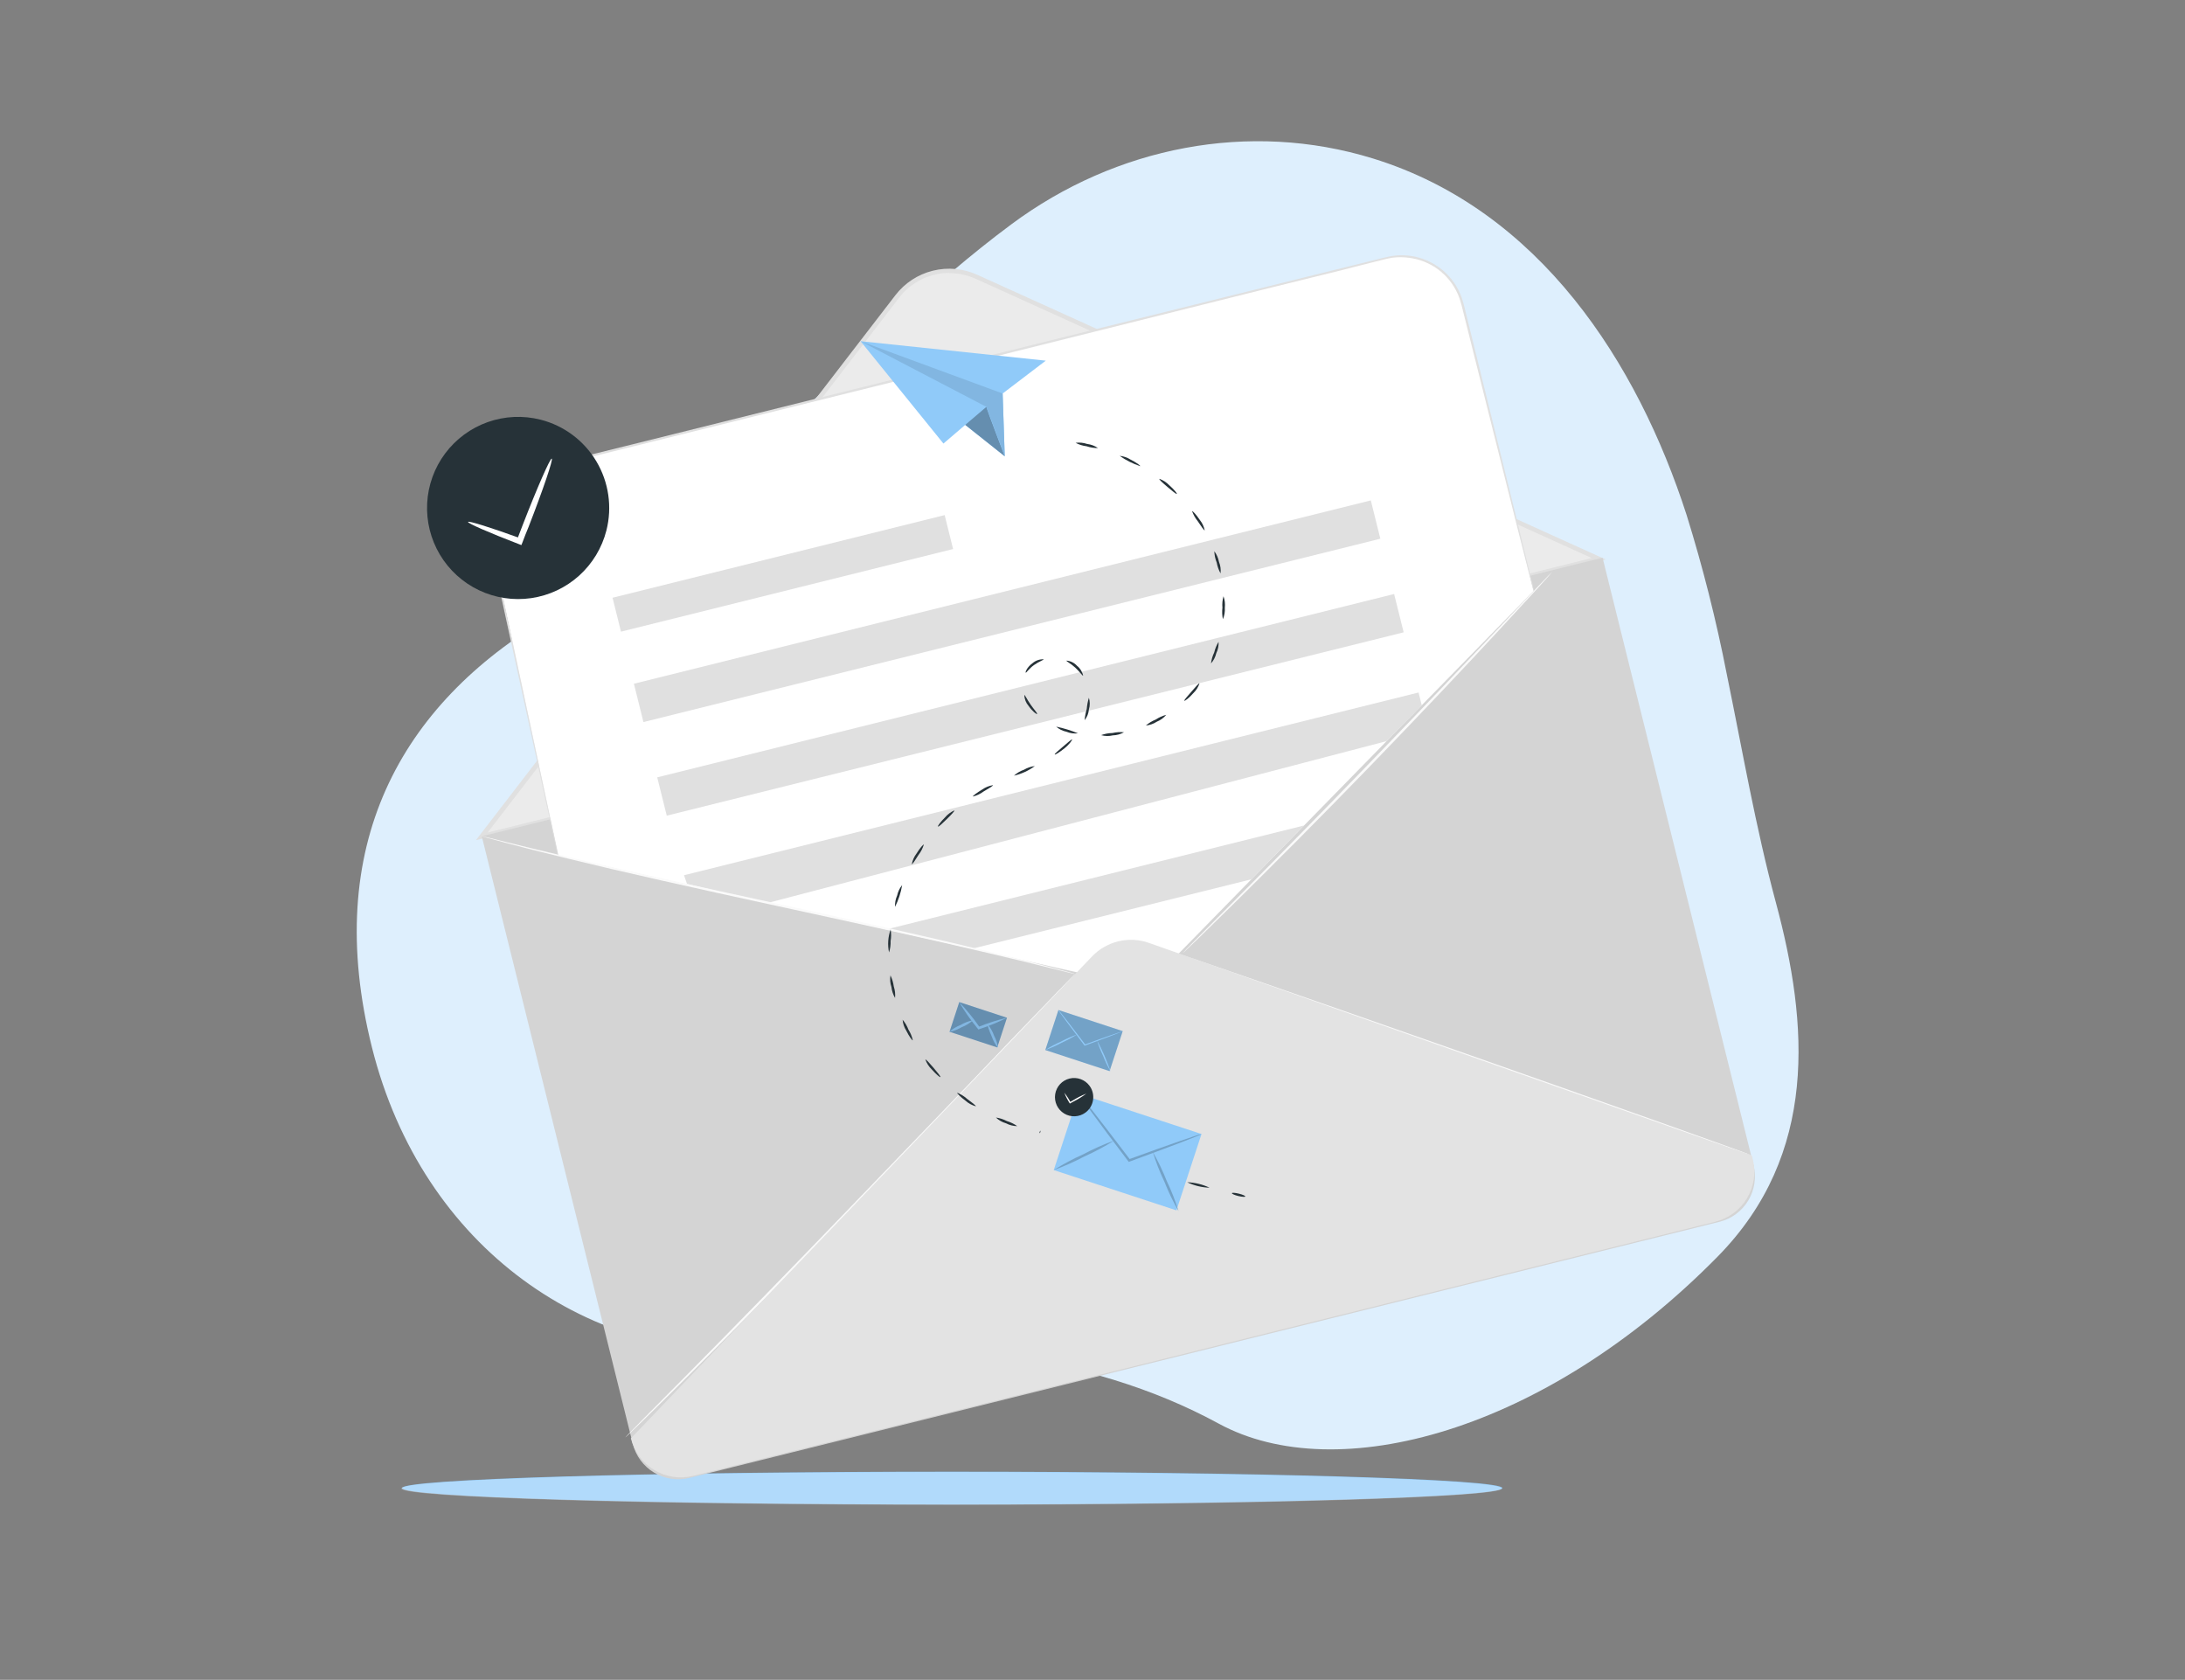 
<svg width="294" height="226" viewBox="0 0 294 226" fill="none" xmlns="http://www.w3.org/2000/svg">
<rect x="0" y="0" width="294" height="226" fill="#808080" stroke="none"/>
<path d="M232.343 90.698C230.931 83.468 229.126 76.317 226.935 69.272C220.348 48.883 207.238 28.254 184.721 21.317C168.097 16.202 150.157 19.732 136.11 30.159C114.079 46.508 98.044 68.818 73.939 82.977C53.814 94.804 43.28 113.91 50.047 140.916C56.813 167.921 79.416 183.654 104.152 181.744C124.71 180.136 146.204 181.856 163.978 191.532C179.861 200.177 207.925 192.652 231.141 169.036C244.668 155.27 243.356 137.767 238.947 121.412C236.22 111.282 234.452 100.951 232.343 90.698Z" fill="#DEEFFD"/>
<path d="M202.15 200.207C202.15 201.424 169 202.415 128.121 202.415C87.241 202.415 54.087 201.424 54.087 200.207C54.087 198.991 87.237 198 128.121 198C169.004 198 202.15 198.991 202.15 200.207Z" fill="#90CAF9"/>
<path opacity="0.3" d="M202.063 200.258C202.063 201.475 168.913 202.466 128.034 202.466C87.154 202.466 54 201.475 54 200.258C54 199.041 87.15 198.051 128.034 198.051C168.917 198.051 202.063 199.041 202.063 200.258Z" fill="white"/>
<path d="M120.708 39.922L64.83 112.518L215.105 75.16L131.403 37.239C129.58 36.412 127.53 36.226 125.587 36.713C123.645 37.201 121.925 38.332 120.708 39.922Z" fill="#EBEBEB"/>
<path d="M64.037 113.034L120.461 39.739C121.719 38.091 123.501 36.921 125.513 36.42C127.526 35.92 129.648 36.119 131.532 36.986L216.062 75.277L64.037 113.034ZM127.728 36.722C126.415 36.723 125.121 37.028 123.946 37.612C122.77 38.197 121.747 39.045 120.954 40.092L65.616 112.006L214.166 75.078L131.279 37.509C130.163 37.005 128.952 36.747 127.728 36.751V36.722Z" fill="#E0E0E0"/>
<path d="M64.826 112.52L215.631 75.032L235.948 156.763C236.35 158.381 236.093 160.093 235.233 161.521C234.374 162.95 232.981 163.979 231.363 164.381L92.761 198.835C91.143 199.238 89.432 198.981 88.003 198.121C86.574 197.261 85.546 195.869 85.144 194.251L64.826 112.52Z" fill="#D4D4D4"/>
<path d="M206.347 79.509L154.103 132.886L75.138 115.111L66.103 73.228C65.603 71.067 65.972 68.797 67.131 66.906C68.289 65.015 70.145 63.655 72.296 63.119L186.529 34.726C187.606 34.457 188.725 34.403 189.823 34.568C190.921 34.732 191.975 35.112 192.926 35.684C193.877 36.257 194.706 37.011 195.365 37.904C196.024 38.797 196.5 39.812 196.767 40.889L206.347 79.509Z" fill="white"/>
<path d="M127.108 69.302L82.419 80.42L83.554 84.983L128.243 73.865L127.108 69.302Z" fill="#E0E0E0"/>
<path d="M184.448 67.324L85.295 91.99L86.577 97.146L185.731 72.479L184.448 67.324Z" fill="#E0E0E0"/>
<path d="M187.585 79.917L88.432 104.584L89.714 109.739L188.868 85.073L187.585 79.917Z" fill="#E0E0E0"/>
<path d="M189.669 96.608L186.564 99.713L103.325 121.474L92.448 118.932L92.037 117.752L190.872 93.168L191.301 94.876L189.669 96.608Z" fill="#E0E0E0"/>
<path d="M168.378 118.3L130.879 127.622L119.415 125.004L175.457 111.062L168.378 118.3Z" fill="#E0E0E0"/>
<path d="M144.664 131.049C144.664 131.049 144.623 131.113 144.523 131.225L144.077 131.712L142.351 133.561L135.958 140.33C130.546 146.029 123.044 153.907 114.738 162.542C106.431 171.177 98.8 178.926 93.235 184.479C90.453 187.255 88.187 189.498 86.614 191.03L84.8 192.791L84.319 193.243C84.269 193.299 84.211 193.348 84.148 193.39C84.192 193.328 84.241 193.271 84.295 193.219L84.753 192.744L86.514 190.942L93.071 184.326C98.595 178.732 106.185 170.966 114.509 162.325C122.833 153.684 130.358 145.889 135.788 140.177L142.245 133.479L144.006 131.671L144.476 131.207C144.605 131.096 144.664 131.049 144.664 131.049Z" fill="#FAFAFA"/>
<path d="M235.721 155.463C235.692 155.545 218.393 149.54 197.084 142.049C175.776 134.559 158.523 128.419 158.553 128.337C158.582 128.255 175.881 134.254 197.19 141.744C218.499 149.234 235.751 155.375 235.721 155.463Z" fill="#FAFAFA"/>
<path d="M208.829 76.938C208.797 76.99 208.759 77.039 208.718 77.084L208.389 77.489L206.998 79.033L201.814 84.663C197.424 89.4 191.307 95.892 184.451 102.977C177.594 110.063 171.266 116.385 166.676 120.928L161.211 126.282L159.708 127.72L159.315 128.09C159.221 128.172 159.174 128.213 159.168 128.207C159.205 128.157 159.246 128.11 159.291 128.066L159.661 127.673L161.123 126.194L166.512 120.77C171.067 116.185 177.33 109.834 184.186 102.754C191.043 95.675 197.183 89.23 201.621 84.533L206.875 78.974L208.313 77.472L208.694 77.084C208.733 77.03 208.778 76.981 208.829 76.938Z" fill="#FAFAFA"/>
<path d="M144.664 131.05C144.594 131.046 144.525 131.034 144.458 131.014L143.871 130.874L141.523 130.287C139.516 129.782 136.598 129.071 132.988 128.226C125.774 126.518 115.765 124.317 104.706 121.922C93.647 119.527 83.644 117.29 76.441 115.523C72.837 114.643 69.925 113.903 67.924 113.363L65.617 112.735L65.03 112.565C64.96 112.55 64.893 112.526 64.83 112.494L65.035 112.535L65.623 112.67L67.971 113.257C69.984 113.762 72.901 114.467 76.512 115.318C83.726 117.026 93.729 119.227 104.794 121.622C115.859 124.017 125.856 126.254 133.059 128.021C136.663 128.901 139.574 129.635 141.576 130.181L143.877 130.809L144.464 130.979L144.664 131.05Z" fill="#FAFAFA"/>
<path d="M206.346 79.509C206.346 79.509 206.287 79.315 206.187 78.922L205.759 77.261C205.383 75.787 204.837 73.633 204.133 70.856L198.222 47.306C197.909 46.061 197.59 44.787 197.265 43.484C197.106 42.838 196.942 42.175 196.772 41.512C196.69 41.177 196.607 40.843 196.502 40.52C196.41 40.19 196.292 39.868 196.15 39.557C195.568 38.24 194.653 37.097 193.495 36.242C192.336 35.387 190.975 34.848 189.546 34.679C188.804 34.576 188.051 34.576 187.309 34.679C186.569 34.808 185.818 35.013 185.061 35.195L180.453 36.369L170.82 38.747L128.021 49.431L85.169 60.067L75.548 62.45L73.2 63.037C72.438 63.196 71.691 63.422 70.969 63.712C69.576 64.316 68.375 65.288 67.494 66.524C67.068 67.125 66.72 67.778 66.461 68.467C66.219 69.148 66.059 69.856 65.985 70.575C65.815 72.013 66.214 73.398 66.496 74.766C67.083 77.505 67.645 80.129 68.181 82.638C70.323 92.67 72.055 100.782 73.252 106.4C73.84 109.206 74.303 111.378 74.62 112.857C74.767 113.591 74.884 114.155 74.967 114.542C75.049 114.929 75.072 115.129 75.072 115.129C75.072 115.129 75.019 114.935 74.931 114.542C74.843 114.149 74.72 113.597 74.556 112.869C74.227 111.384 73.751 109.212 73.135 106.412C71.908 100.8 70.141 92.688 67.958 82.673C67.418 80.166 66.842 77.543 66.249 74.801C65.968 73.451 65.557 72.019 65.733 70.534C65.8 69.79 65.962 69.058 66.214 68.356C66.482 67.644 66.839 66.97 67.277 66.348C67.722 65.715 68.253 65.148 68.856 64.663C69.459 64.16 70.134 63.749 70.858 63.443C71.592 63.143 72.352 62.911 73.129 62.75L75.477 62.163L85.116 59.779L127.968 49.119L170.82 38.483L180.441 36.099L185.049 34.961C185.806 34.773 186.546 34.573 187.321 34.438C188.452 34.269 189.606 34.328 190.715 34.61C191.824 34.892 192.865 35.392 193.778 36.082C194.94 36.961 195.857 38.123 196.443 39.457C196.59 39.778 196.712 40.109 196.807 40.449C196.913 40.784 196.995 41.118 197.077 41.453C197.241 42.116 197.4 42.78 197.564 43.431C197.887 44.734 198.198 46.008 198.509 47.253L204.321 70.845C204.996 73.627 205.524 75.787 205.882 77.261C206.058 77.995 206.193 78.552 206.281 78.934C206.369 79.315 206.346 79.509 206.346 79.509Z" fill="#E0E0E0"/>
<path d="M146.929 128.69L84.888 193.519C85.107 194.401 85.497 195.231 86.037 195.961C86.577 196.692 87.256 197.309 88.034 197.777C88.813 198.246 89.676 198.556 90.574 198.69C91.473 198.825 92.389 198.781 93.27 198.562L230.807 164.368C232.587 163.926 234.117 162.795 235.063 161.224C236.009 159.653 236.292 157.771 235.85 155.991L235.721 155.475L154.595 126.858C153.277 126.392 151.852 126.317 150.492 126.642C149.132 126.967 147.895 127.678 146.929 128.69Z" fill="#E3E3E3"/>
<path d="M140.715 48.522L134.909 52.943L135.191 61.384L129.878 57.163L126.943 59.676L115.79 45.904L140.715 48.522Z" fill="#90CAF9"/>
<path d="M132.726 54.738C132.726 54.997 135.191 61.383 135.191 61.383L129.879 57.163L132.726 54.738Z" fill="#90CAF9"/>
<g opacity="0.3">
<path d="M132.725 54.738C132.725 54.997 135.19 61.383 135.19 61.383L129.878 57.163L132.725 54.738Z" fill="black"/>
</g>
<path d="M115.79 45.904L132.725 54.739L135.191 61.384L134.909 52.943L115.79 45.904Z" fill="#90CAF9"/>
<path opacity="0.1" d="M115.79 45.904L132.725 54.739L135.191 61.384L134.909 52.943L115.79 45.904Z" fill="black"/>
<path d="M162.751 159.794C161.707 159.76 160.682 159.51 159.739 159.061C160.783 159.095 161.808 159.345 162.751 159.794Z" fill="#263238"/>
<path d="M167.554 160.972C167.554 161.06 167.113 161.03 166.62 160.913C166.127 160.795 165.74 160.619 165.757 160.531C165.775 160.443 166.198 160.473 166.697 160.596C167.196 160.719 167.577 160.884 167.554 160.972Z" fill="#263238"/>
<path d="M147.735 60.281C147.214 60.288 146.696 60.207 146.203 60.04C145.686 59.977 145.184 59.819 144.724 59.576C145.247 59.508 145.779 59.56 146.279 59.729C146.802 59.793 147.301 59.982 147.735 60.281Z" fill="#263238"/>
<path d="M153.417 62.715C152.432 62.392 151.501 61.925 150.652 61.33C151.176 61.38 151.681 61.553 152.126 61.835C152.895 62.222 153.464 62.639 153.417 62.715Z" fill="#263238"/>
<path d="M158.342 66.449C158.277 66.514 157.755 66.073 157.097 65.522C156.44 64.97 155.923 64.5 156 64.424C156.5 64.601 156.953 64.892 157.32 65.275C157.96 65.838 158.406 66.39 158.342 66.449Z" fill="#263238"/>
<path d="M162.099 71.35C162.017 71.391 161.629 70.822 161.16 70.118C160.831 69.714 160.573 69.257 160.396 68.767C160.461 68.715 160.954 69.219 161.43 69.942C161.761 70.352 161.99 70.834 162.099 71.35Z" fill="#263238"/>
<path d="M164.23 77.144C163.978 76.689 163.804 76.195 163.713 75.683C163.517 75.199 163.408 74.684 163.391 74.162C163.708 74.585 163.923 75.075 164.019 75.594C164.216 76.086 164.289 76.618 164.23 77.144Z" fill="#263238"/>
<path d="M164.546 83.31C164.442 82.801 164.42 82.277 164.482 81.761C164.437 81.242 164.485 80.719 164.623 80.217C164.802 80.713 164.864 81.243 164.805 81.766C164.842 82.294 164.753 82.823 164.546 83.31Z" fill="#263238"/>
<path d="M162.944 89.261C163.007 88.746 163.154 88.244 163.379 87.776C163.498 87.273 163.696 86.791 163.966 86.35C163.994 86.879 163.887 87.406 163.655 87.882C163.535 88.393 163.291 88.867 162.944 89.261Z" fill="#263238"/>
<path d="M159.358 94.275C159.299 94.205 159.757 93.688 160.314 93.054C160.872 92.42 161.318 91.88 161.395 91.945C161.228 92.448 160.94 92.901 160.555 93.266C159.986 93.923 159.416 94.34 159.358 94.275Z" fill="#263238"/>
<path d="M154.18 97.608C154.576 97.273 155.024 97.003 155.506 96.81C155.94 96.522 156.418 96.308 156.921 96.176C156.58 96.582 156.145 96.898 155.653 97.097C155.212 97.387 154.705 97.562 154.18 97.608Z" fill="#263238"/>
<path d="M148.157 98.906C148.648 98.726 149.166 98.629 149.689 98.619C150.197 98.502 150.72 98.468 151.239 98.519C150.778 98.78 150.26 98.923 149.73 98.936C149.212 99.06 148.671 99.05 148.157 98.906Z" fill="#263238"/>
<path d="M142.111 97.762C143.115 97.971 144.098 98.271 145.046 98.66C144.52 98.725 143.986 98.653 143.497 98.448C142.983 98.345 142.505 98.108 142.111 97.762Z" fill="#263238"/>
<path d="M137.826 93.509C137.914 93.48 138.184 94.096 138.666 94.788C139.147 95.481 139.611 95.963 139.546 96.051C139.482 96.139 138.906 95.698 138.401 94.976C138.046 94.568 137.843 94.05 137.826 93.509Z" fill="#263238"/>
<path d="M140.432 88.703C140.432 88.797 139.792 89.003 139.123 89.478C138.454 89.954 138.096 90.547 138.014 90.5C137.931 90.453 138.19 89.748 138.935 89.22C139.35 88.863 139.886 88.679 140.432 88.703Z" fill="#263238"/>
<path d="M145.739 90.904C145.657 90.951 145.282 90.376 144.671 89.812C144.061 89.249 143.438 88.967 143.497 88.879C144.042 88.922 144.551 89.172 144.918 89.578C145.339 89.909 145.63 90.379 145.739 90.904Z" fill="#263238"/>
<path d="M145.938 96.898C145.981 96.387 146.077 95.881 146.225 95.389C146.269 94.876 146.365 94.369 146.513 93.875C146.67 94.388 146.67 94.936 146.513 95.448C146.472 95.979 146.272 96.484 145.938 96.898Z" fill="#263238"/>
<path d="M141.918 101.507C141.865 101.43 142.399 100.99 143.039 100.444C143.679 99.898 144.213 99.429 144.254 99.487C144.295 99.546 143.914 100.121 143.25 100.661C142.587 101.201 141.965 101.583 141.918 101.507Z" fill="#263238"/>
<path d="M136.43 104.358C136.818 104.006 137.273 103.737 137.768 103.565C138.22 103.299 138.721 103.129 139.241 103.066C138.404 103.688 137.447 104.128 136.43 104.358Z" fill="#263238"/>
<path d="M130.905 107.163C130.858 107.087 131.416 106.67 132.155 106.224C132.587 105.923 133.08 105.722 133.599 105.637C133.646 105.725 133.048 106.083 132.314 106.505C131.895 106.82 131.415 107.043 130.905 107.163Z" fill="#263238"/>
<path d="M126.209 111.203C126.144 111.144 126.549 110.569 127.166 109.965C127.506 109.562 127.933 109.243 128.416 109.031C128.475 109.102 127.999 109.618 127.395 110.205C126.79 110.792 126.303 111.262 126.209 111.203Z" fill="#263238"/>
<path d="M122.687 116.264C122.785 115.746 123.002 115.258 123.32 114.838C123.772 114.104 124.236 113.576 124.307 113.629C124.154 114.127 123.914 114.595 123.596 115.008C123.15 115.73 122.769 116.305 122.687 116.264Z" fill="#263238"/>
<path d="M120.432 122.017C120.402 121.491 120.499 120.966 120.714 120.485C120.824 119.969 121.056 119.486 121.389 119.076C121.217 120.097 120.895 121.086 120.432 122.011V122.017Z" fill="#263238"/>
<path d="M119.623 128.142C119.41 127.113 119.483 126.045 119.835 125.055C119.924 125.567 119.924 126.092 119.835 126.604C119.855 127.125 119.783 127.646 119.623 128.142Z" fill="#263238"/>
<path d="M120.433 134.265C120.169 133.811 120.003 133.308 119.945 132.786C119.773 132.287 119.729 131.752 119.816 131.23C120.044 131.7 120.194 132.204 120.262 132.721C120.425 133.219 120.483 133.744 120.433 134.265Z" fill="#263238"/>
<path d="M122.822 139.962C122.746 140.009 122.329 139.446 121.947 138.671C121.664 138.225 121.493 137.718 121.448 137.191C121.786 137.588 122.053 138.041 122.235 138.53C122.513 138.969 122.712 139.454 122.822 139.962Z" fill="#263238"/>
<path d="M126.532 144.911C126.473 144.97 125.945 144.524 125.358 143.866C124.98 143.498 124.691 143.048 124.513 142.551C124.589 142.493 125.053 143.009 125.605 143.655C126.156 144.301 126.597 144.847 126.532 144.911Z" fill="#263238"/>
<path d="M131.299 148.841C130.789 148.704 130.318 148.449 129.925 148.096C129.232 147.591 128.751 147.086 128.798 147.016C129.283 147.211 129.73 147.489 130.119 147.837C130.8 148.336 131.346 148.765 131.299 148.841Z" fill="#263238"/>
<path d="M136.875 151.508C136.347 151.505 135.828 151.374 135.361 151.126C134.852 150.984 134.386 150.718 134.005 150.352C134.519 150.427 135.017 150.588 135.478 150.827C135.977 150.978 136.449 151.208 136.875 151.508Z" fill="#263238"/>
<path d="M139.98 152.301C139.98 152.384 139.927 152.454 139.898 152.448C139.868 152.442 139.857 152.366 139.898 152.278C139.939 152.19 139.951 152.125 139.98 152.131C140.009 152.137 139.997 152.213 139.98 152.301Z" fill="#263238"/>
<path d="M135.492 136.926L129.073 134.818L127.762 138.812L134.181 140.92L135.492 136.926Z" fill="#90CAF9"/>
<g opacity="0.3">
<path d="M135.493 136.928L129.074 134.82L127.763 138.814L134.182 140.922L135.493 136.928Z" fill="black"/>
</g>
<path d="M135.478 136.937C134.277 137.539 133.033 138.05 131.756 138.464L131.644 138.505L131.574 138.411L131.462 138.27C130.572 137.187 129.769 136.035 129.062 134.824C130.029 135.839 130.918 136.926 131.721 138.076L131.826 138.217L131.644 138.164C132.887 137.653 134.169 137.243 135.478 136.937Z" fill="#90CAF9"/>
<g opacity="0.1">
<path d="M135.478 136.937C134.277 137.539 133.033 138.05 131.756 138.464L131.644 138.505L131.574 138.411L131.462 138.27C130.572 137.187 129.769 136.035 129.062 134.824C130.029 135.839 130.918 136.926 131.721 138.076L131.826 138.217L131.644 138.164C132.887 137.653 134.169 137.243 135.478 136.937Z" fill="black"/>
</g>
<path d="M130.905 137.273C130.463 137.671 129.952 137.983 129.397 138.195C128.885 138.498 128.325 138.711 127.741 138.823C128.187 138.428 128.7 138.116 129.256 137.902C129.766 137.6 130.324 137.387 130.905 137.273Z" fill="#90CAF9"/>
<g opacity="0.1">
<path d="M130.905 137.273C130.463 137.671 129.952 137.983 129.397 138.195C128.885 138.498 128.325 138.711 127.741 138.823C128.187 138.428 128.7 138.116 129.256 137.902C129.766 137.6 130.324 137.387 130.905 137.273Z" fill="black"/>
</g>
<path d="M134.28 140.965C133.921 140.522 133.642 140.019 133.458 139.48C133.071 138.605 132.813 137.854 132.93 137.865C133.29 138.308 133.57 138.811 133.758 139.351C134.031 139.851 134.208 140.399 134.28 140.965Z" fill="#90CAF9"/>
<g opacity="0.1">
<path d="M134.28 140.965C133.921 140.522 133.642 140.019 133.458 139.48C133.071 138.605 132.813 137.854 132.93 137.865C133.29 138.308 133.57 138.811 133.758 139.351C134.031 139.851 134.208 140.399 134.28 140.965Z" fill="black"/>
</g>
<path d="M161.667 152.57L145.159 147.148L141.786 157.421L158.294 162.843L161.667 152.57Z" fill="#90CAF9"/>
<path d="M161.653 152.582C161.418 152.717 161.17 152.829 160.914 152.917L158.859 153.721C157.098 154.384 154.697 155.288 151.991 156.28L151.88 156.321L151.809 156.228L151.533 155.864C149.737 153.516 148.117 151.326 146.96 149.747L145.581 147.874C145.405 147.65 145.25 147.41 145.117 147.158C145.332 147.353 145.529 147.567 145.704 147.798L147.142 149.612C148.346 151.15 149.989 153.292 151.792 155.67L152.067 156.028L151.885 155.975C154.586 154.989 157.022 154.12 158.783 153.51L160.873 152.799C161.125 152.703 161.387 152.63 161.653 152.582Z" fill="#90CAF9"/>
<g opacity="0.2">
<path d="M161.654 152.582C161.419 152.717 161.171 152.829 160.915 152.917L158.86 153.721C157.099 154.384 154.698 155.288 151.992 156.28L151.881 156.321L151.81 156.228L151.534 155.864C149.738 153.516 148.118 151.326 146.961 149.747L145.582 147.874C145.406 147.65 145.251 147.41 145.118 147.158C145.333 147.353 145.53 147.567 145.705 147.798L147.143 149.612C148.347 151.15 149.99 153.292 151.792 155.67L152.068 156.028L151.886 155.975C154.587 154.989 157.023 154.12 158.784 153.51L160.874 152.799C161.126 152.703 161.388 152.63 161.654 152.582Z" fill="black"/>
</g>
<path d="M149.912 153.457C148.629 154.259 147.291 154.971 145.909 155.588C144.573 156.296 143.191 156.912 141.771 157.431C143.049 156.622 144.385 155.908 145.768 155.294C147.103 154.581 148.488 153.967 149.912 153.457Z" fill="#90CAF9"/>
<g opacity="0.2">
<path d="M149.914 153.455C148.631 154.257 147.293 154.969 145.911 155.586C144.575 156.294 143.193 156.91 141.772 157.429C143.051 156.62 144.387 155.906 145.77 155.292C147.105 154.579 148.49 153.965 149.914 153.455Z" fill="black"/>
</g>
<path d="M158.577 162.95C157.854 161.691 157.225 160.38 156.692 159.029C156.065 157.718 155.535 156.362 155.107 154.973C155.83 156.234 156.46 157.547 156.992 158.9C157.619 160.209 158.149 161.563 158.577 162.95Z" fill="#90CAF9"/>
<g opacity="0.2">
<path d="M158.578 162.948C157.855 161.689 157.225 160.378 156.693 159.027C156.066 157.716 155.536 156.36 155.108 154.971C155.831 156.232 156.461 157.545 156.993 158.898C157.62 160.207 158.15 161.561 158.578 162.948Z" fill="black"/>
</g>
<path d="M146.05 149.688C145.639 149.989 145.148 150.162 144.639 150.185C144.13 150.207 143.625 150.078 143.19 149.814C142.754 149.55 142.406 149.163 142.19 148.701C141.975 148.239 141.901 147.724 141.978 147.22C142.055 146.717 142.28 146.247 142.624 145.871C142.968 145.495 143.415 145.229 143.91 145.108C144.405 144.986 144.925 145.014 145.404 145.188C145.883 145.361 146.3 145.673 146.601 146.084C146.802 146.357 146.947 146.666 147.028 146.995C147.109 147.324 147.124 147.665 147.073 148C147.021 148.335 146.905 148.656 146.729 148.946C146.554 149.235 146.323 149.488 146.05 149.688Z" fill="#263238"/>
<path d="M146.169 147.135C145.623 147.54 145.044 147.898 144.437 148.203L144.026 148.432L143.95 148.473L143.909 148.403C143.631 147.962 143.395 147.496 143.204 147.012C143.531 147.418 143.816 147.857 144.055 148.321L143.944 148.286L144.355 148.051C144.931 147.693 145.538 147.387 146.169 147.135Z" fill="white"/>
<path d="M151.064 138.729L142.414 135.889L140.647 141.271L149.297 144.111L151.064 138.729Z" fill="#90CAF9"/>
<g opacity="0.2">
<path d="M151.066 138.727L142.416 135.887L140.649 141.269L149.299 144.109L151.066 138.727Z" fill="black"/>
</g>
<path d="M151.045 138.734C150.925 138.806 150.797 138.865 150.664 138.91L149.583 139.332C148.674 139.679 147.406 140.154 145.985 140.671H145.926L145.891 140.618L145.75 140.43C144.805 139.186 143.989 138.053 143.349 137.225L142.645 136.268C142.554 136.15 142.474 136.025 142.404 135.893C142.513 135.994 142.611 136.106 142.698 136.227L143.455 137.178C144.083 137.982 144.946 139.104 145.885 140.348L146.032 140.542H145.938C147.353 140.025 148.627 139.567 149.554 139.25L150.646 138.88C150.773 138.817 150.907 138.767 151.045 138.734Z" fill="#90CAF9"/>
<g opacity="0.2">
<path d="M151.046 138.738C150.926 138.81 150.798 138.869 150.665 138.914L149.584 139.336C148.675 139.683 147.407 140.158 145.986 140.675H145.927L145.892 140.622L145.751 140.434C144.806 139.19 143.99 138.057 143.35 137.229L142.646 136.272C142.555 136.154 142.475 136.028 142.405 135.896C142.514 135.998 142.612 136.11 142.699 136.231L143.456 137.182C144.084 137.986 144.947 139.107 145.886 140.352L146.033 140.546H145.939C147.354 140.029 148.628 139.571 149.555 139.254L150.647 138.884C150.774 138.821 150.908 138.771 151.046 138.738Z" fill="#90CAF9"/>
</g>
<path d="M144.9 139.191C144.228 139.61 143.527 139.982 142.805 140.307C142.104 140.679 141.378 141.002 140.633 141.275C141.303 140.851 142.003 140.476 142.728 140.154C143.428 139.781 144.154 139.46 144.9 139.191Z" fill="#90CAF9"/>
<g opacity="0.2">
<path d="M144.899 139.195C144.227 139.614 143.527 139.986 142.804 140.311C142.103 140.682 141.377 141.006 140.632 141.279C141.302 140.855 142.002 140.48 142.727 140.158C143.427 139.785 144.153 139.464 144.899 139.195Z" fill="#90CAF9"/>
</g>
<path d="M149.438 144.164C149.059 143.504 148.73 142.817 148.452 142.109C148.125 141.421 147.847 140.711 147.618 139.984C148.33 141.329 148.939 142.726 149.438 144.164Z" fill="#90CAF9"/>
<g opacity="0.2">
<path d="M149.437 144.162C149.058 143.502 148.729 142.816 148.451 142.107C148.124 141.419 147.846 140.709 147.617 139.982C148.329 141.327 148.938 142.724 149.437 144.162Z" fill="#90CAF9"/>
</g>
<path d="M81.596 71.361C80.999 73.71 79.719 75.83 77.918 77.452C76.116 79.074 73.874 80.125 71.475 80.473C69.076 80.821 66.628 80.449 64.44 79.406C62.252 78.362 60.423 76.693 59.183 74.61C57.944 72.526 57.35 70.123 57.477 67.702C57.603 65.281 58.445 62.952 59.895 61.01C61.346 59.068 63.339 57.599 65.624 56.789C67.909 55.98 70.383 55.866 72.732 56.463C75.883 57.264 78.586 59.283 80.248 62.077C81.91 64.871 82.395 68.21 81.596 71.361Z" fill="#263238"/>
<path d="M74.241 61.7C74.458 61.788 73.067 65.891 71.129 70.869C70.842 71.591 70.543 72.284 70.302 72.965L70.155 73.335L69.785 73.194C65.811 71.662 62.905 70.4 62.976 70.218C63.046 70.036 66.064 70.987 70.067 72.436L69.55 72.671C69.809 71.99 70.079 71.292 70.355 70.57C72.286 65.586 74.029 61.635 74.241 61.7Z" fill="white"/>
</svg>

